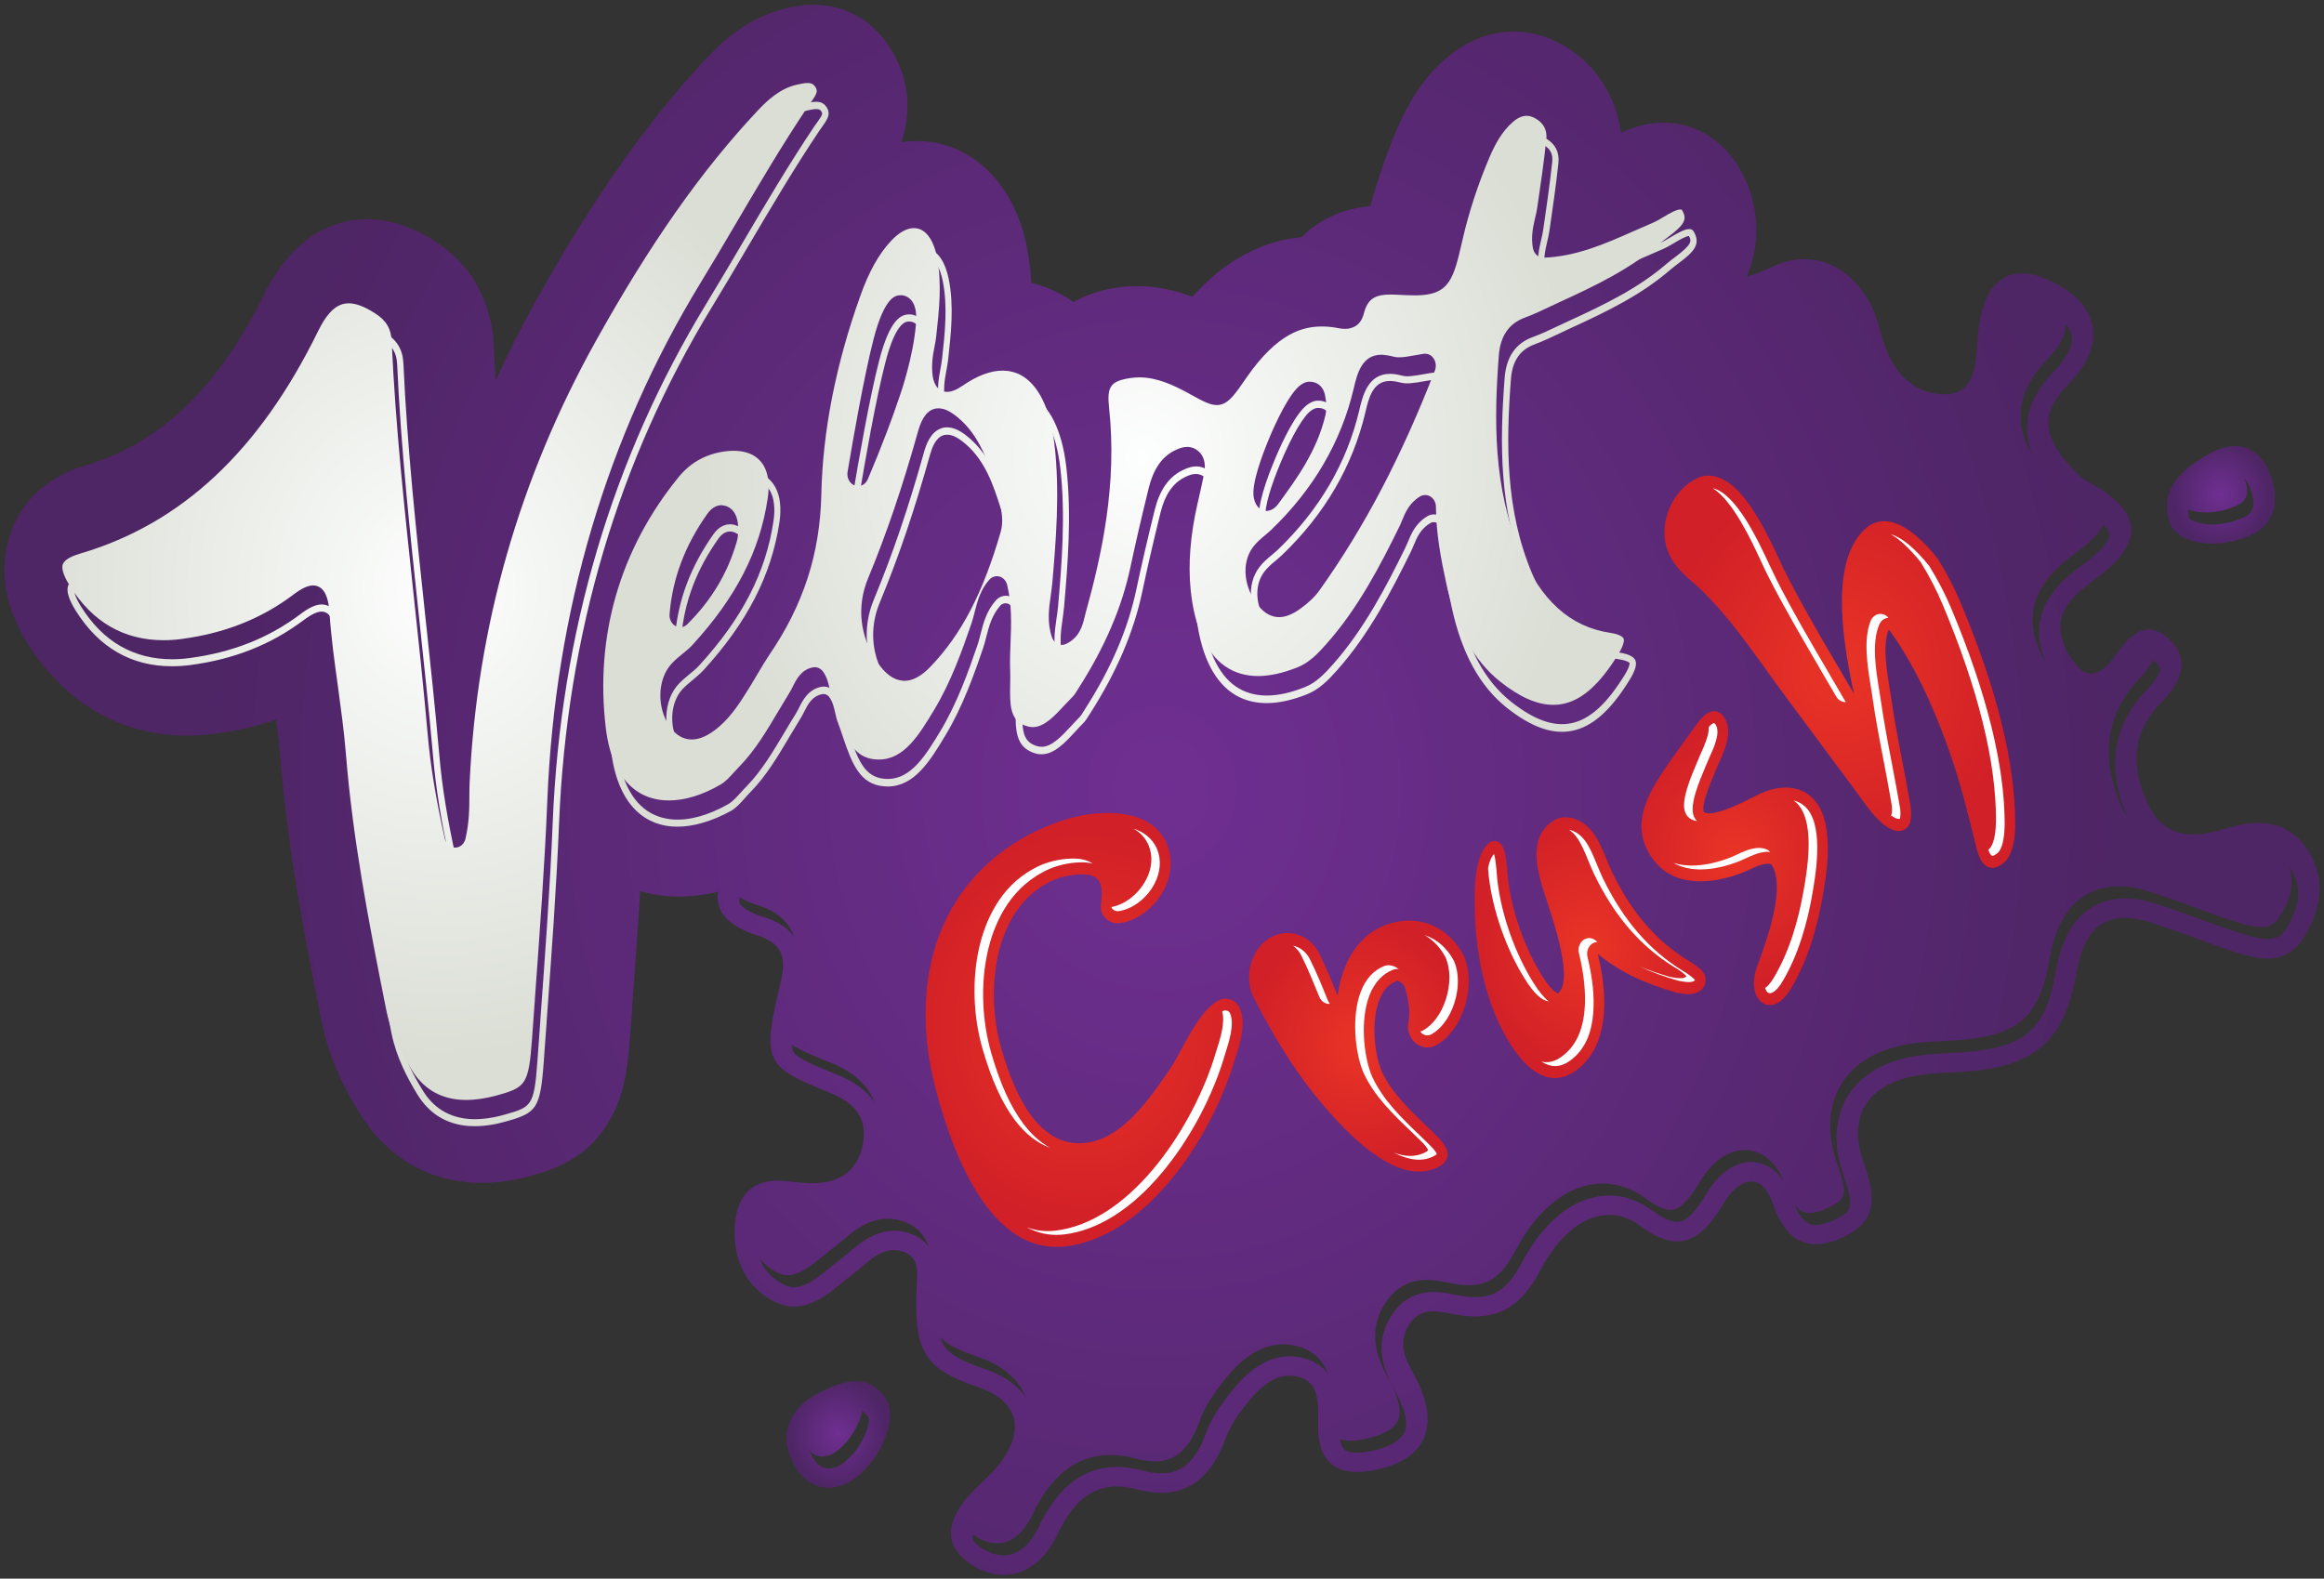 <?xml version="1.0" encoding="utf-8"?>
<svg version="1.1" id="Layer_1" x="0px" y="0px" viewBox="168.649 260.779 251.577 170.933" style="enable-background:new 0 0 612 792;" xmlns="http://www.w3.org/2000/svg">
  <rect x="168.649" y="260.779" width="251.577" height="170.933" fill="#333333" stroke="none"/>
  <style type="text/css">
	.st0{fill:url(#SVGID_1_);}
	.st1{fill:url(#SVGID_2_);}
	.st2{fill:url(#SVGID_3_);}
	.st3{fill:url(#SVGID_4_);}
	.st4{fill:url(#SVGID_5_);}
	.st5{fill:url(#SVGID_6_);}
	.st6{fill:url(#SVGID_7_);}
	.st7{fill:url(#SVGID_8_);}
	.st8{fill:url(#SVGID_9_);}
	.st9{fill:url(#SVGID_10_);}
	.st10{fill:url(#SVGID_11_);}
	.st11{fill:url(#SVGID_12_);}
	.st12{fill:#FFFFFF;}
</style>
  <g id="v4_6_">
    <g>
      <g>
        <radialGradient id="SVGID_1_" cx="247.197" cy="428.375" r="3.704" gradientTransform="matrix(1.455 0 0 1.625 -100.3 -280.134)" gradientUnits="userSpaceOnUse">
          <stop offset="0" style="stop-color:#6F2F92"/>
          <stop offset="1" style="stop-color:#4E2565"/>
        </radialGradient>
        <path class="st0" d="M257.37,411.56c-2.72,1.37-4.43,3.83-3.14,7c1.17,2.88,3.43,4.03,6.09,2.85c3.34-1.77,5.68-6.87,4.27-9.11 C262.74,409.32,259.85,410.31,257.37,411.56z M259.4,419.54c-0.39,0.16-0.75,0.25-1.08,0.25c-0.83,0-1.49-0.6-1.98-1.79 c-0.03-0.07-0.05-0.14-0.08-0.21c0.39,0.47,0.84,0.7,1.36,0.7c0.33,0,0.69-0.08,1.08-0.25c1.85-1.02,3.07-3.4,3.28-4.66 c0.24,0.11,0.47,0.32,0.7,0.68C262.94,415.13,261.63,418.31,259.4,419.54z"/>
        <radialGradient id="SVGID_2_" cx="350.048" cy="365.776" r="3.656" gradientTransform="matrix(1.455 0 0 1.625 -100.3 -280.134)" gradientUnits="userSpaceOnUse">
          <stop offset="0" style="stop-color:#6F2F92"/>
          <stop offset="1" style="stop-color:#4E2565"/>
        </radialGradient>
        <path class="st1" d="M412.75,318.51c2.22-1.19,2.76-3.87,1.52-6.7c-1.36-3.08-3.99-3.4-6.79-1.72c-2.6,1.56-5.08,3.56-4.01,7.16 C404.2,319.7,408.82,320.51,412.75,318.51z M405.54,315.95c0.42,0.17,1.06,0.32,1.9,0.32c0,0,0,0,0,0c1.21,0,2.49-0.31,3.62-0.88 c0.39-0.22,0.64-0.5,0.75-0.87c0.15-0.49,0.09-1.15-0.15-1.87c0.18,0.19,0.35,0.46,0.52,0.83c0.39,0.9,0.52,1.75,0.33,2.34 c-0.12,0.37-0.36,0.66-0.75,0.87c-1.13,0.57-2.41,0.88-3.62,0.88c0,0,0,0,0,0c-1.46,0-2.3-0.45-2.49-0.67 C405.56,316.58,405.51,316.27,405.54,315.95z"/>
        <radialGradient id="SVGID_3_" cx="271.266" cy="385.41" r="71.245" gradientTransform="matrix(1.455 0 0 1.625 -100.3 -280.134)" gradientUnits="userSpaceOnUse">
          <stop offset="0" style="stop-color:#6F2F92"/>
          <stop offset="1" style="stop-color:#4E2565"/>
        </radialGradient>
        <path class="st2" d="M419.07,353.9c-1.8-3.9-5.21-4.71-9.09-3.51c-3.68,1.14-6.97,1.41-8.83-2.6c-1.73-3.73-1.91-7.46,1.41-10.89 c2.06-2.14,3.39-4.59,0.88-6.93c-2.48-2.32-4.29-0.36-5.91,1.91c-2.14,3-3.76,1.98-5.08-0.52c-1.89-3.6-0.02-5.66,2.9-7.78 c5.46-3.98,5.29-7.28-0.2-10.37c-0.41-0.23-0.81-0.47-1.21-0.72c-0.64-0.65-1.26-1.31-1.84-2.01c-2.49-3.01-2.19-5.37,0.46-8.09 c4.28-4.39,3.35-8.69-1.92-11.19c-3.82-1.81-6.49-0.59-7.5,3.49c-0.26,1.05-0.36,2.15-0.44,3.24c-0.2,2.56-0.34,5.47-3.44,5.54 c-3.11,0.07-5.39-1.95-6.54-5.16c-0.54-1.5-0.82-3.13-1.54-4.52c-2.34-4.47-6.57-6.13-10.76-4.08c-0.88,0.43-1.77,0.77-2.67,1.02 c1.52-3.56,1.36-7.7-0.52-11.24c-1.7-3.2-4.56-5.17-7.85-5.41c-2.12-0.16-3.91,0.44-5.26,1.09c-0.54-4.05-2.79-7.53-6.29-9.52 c-1.45-0.83-2.99-1.31-4.57-1.42c-2.84-0.21-5.6,0.76-8,2.8c-2.89,2.46-4.41,5.5-5.31,7.57c-1.19,2.76-2.18,5.61-2.96,8.5 c-3.52,0.32-5.89,1.8-7.44,3.36c-4.36,0.39-8.4,2.6-11.82,6.46c-1.68-0.64-3.27-1-4.9-1.12c-1.17-0.09-2.34-0.04-3.48,0.15 c-1.67,0.27-3.17,0.78-4.49,1.54c-0.49-0.35-1-0.66-1.53-0.94c-0.97-0.51-1.99-0.9-3.04-1.15c-0.07-1.33-0.23-2.6-0.47-3.82 c-1.08-5.51-4.18-9.51-8.51-10.98c-0.84-0.28-1.71-0.46-2.58-0.52c-0.74-0.05-1.59-0.04-2.52,0.11 c1.17-3.41,0.81-6.98-1.11-10.08c-1.77-2.86-4.48-4.56-7.63-4.79c-1.55-0.11-2.8,0.16-3.54,0.33l-0.08,0.02 c-4.11,0.91-6.93,3.51-8.68,5.38c-6.5,6.92-12.38,15.28-18.51,26.3c-1.57,2.83-3.03,5.71-4.36,8.65c-0.08-1.3-0.15-2.55-0.2-3.77 c-0.22-4.83-2.48-8.85-6.37-11.33c-2.24-1.43-4.37-2.2-6.51-2.36c-2.89-0.21-8.3,0.57-12.05,8.24 c-4.91,10.01-11.24,16.04-19.35,18.43c-5.15,1.52-7.24,4.92-8.09,7.51c-0.85,2.6-1.22,6.73,1.85,11.64 c3.8,6.07,9.25,9.53,15.78,10.01c1.47,0.11,2.99,0.06,4.53-0.14c2.3-0.3,4.53-0.81,6.65-1.53c0.2,1.5,0.37,2.94,0.49,4.35 c0.77,9.56,2.46,18.48,4.43,28.32c0.84,4.18,2.56,7.4,3.98,9.73c2.82,4.66,7.01,7.33,12.14,7.71l0,0 c2.11,0.16,4.37-0.1,6.71-0.76c2.87-0.81,5.83-2.03,8.01-5.4c1.94-2.99,2.31-6.25,2.55-9.6c0.1-1.43,0.21-2.86,0.31-4.29l0-0.05 c0.27-3.73,0.55-7.56,0.8-11.43c0.98,0.28,2,0.46,3.04,0.54c1.76,0.13,3.56-0.04,5.38-0.49c-0.34,2.07,1.04,3.71,4.2,4.71 c2.83,0.9,3.22,2.42,2.55,5.22c-2.01,8.47-1.72,9.02,5.37,11.84c2.43,0.97,4.12,2.57,3.56,5.56c-0.62,3.27-2.94,4.31-5.8,4.23 c-0.89-0.02-1.78-0.16-2.67-0.24c-3.73-0.34-5.37,1.85-5.42,5.43c-0.05,3.37,1.36,6.05,4.19,7.58c2.6,1.41,4.9,0.11,7.07-1.69 c0.97-0.8,1.99-1.55,2.94-2.38c1.26-1.1,2.67-1.85,4.18-1.24c1.73,0.7,1.37,2.47,1.31,4.05c-0.25,6.82,0.9,8.6,6.75,10.61 c4.36,1.5,5.14,4.74,1.98,8.59c-1.11,1.35-2.56,2.39-3.61,3.78c-2.2,2.89-1.75,5.33,1.16,7.01c3.38,1.95,6.97,0.75,8.97-3.46 c1.94-4.1,4.48-6,8.68-4.88c4.71,1.26,7.83-0.74,9.59-5.66c0.42-1.17,1.18-2.28,1.95-3.28c1.5-1.93,3.32-3.82,5.76-3.28 c2.6,0.58,2.22,3.23,2.24,5.42c0.04,4.15,2.27,5.4,5.88,4.75c5.76-1.03,7.48-4.79,4.65-10.09c-0.93-1.75-2.04-3.55-0.69-5.68 c1.31-2.07,3.3-1.44,4.96-1.13c4.15,0.77,6.96-0.38,9.27-4.79c2.92-5.57,7.27-7.43,10.77-4.82c4.1,3.05,6.52,1.87,9.07-2.41 c1.67-2.8,4.09-3.52,5.3,0c1.49,4.31,4.1,5.47,7.97,3.5c3.8-1.93,2.91-4.97,1.82-8.11c-1.54-4.49,0.18-7.8,4.76-9 c2.32-0.61,4.77-0.5,7.16-0.73c7-0.69,10.01-3.6,11.24-10.86c0.82-4.82,3.37-6.63,7.76-5.28c3.39,1.04,6.65,2.46,10.04,3.48 c2.3,0.69,4.88,1.02,6.6-1.57C419.65,359.83,420.39,356.75,419.07,353.9z M251.22,360.04c-1.3-0.41-2.65-1.14-2.55-1.75 c0.02-0.12,0.03-0.24,0.03-0.36c0.49,0.31,1.16,0.6,1.82,0.81c0.95,0.3,3.23,1.03,4.12,3.49 C253.57,360.79,251.98,360.28,251.22,360.04z M259.29,377.15c-1.88-0.75-4.47-1.78-4.81-2.54c-0.07-0.16-0.1-0.4-0.1-0.71 c0.95,0.65,2.78,1.38,4.22,1.95c2.73,1.09,4.1,2.68,4.73,4.28C262.54,378.99,261.27,377.94,259.29,377.15z M267.35,394.41 c-0.61-0.25-1.25-0.37-1.89-0.37c-1.48,0-2.96,0.66-4.5,2.01c-0.51,0.45-1.05,0.87-1.63,1.32c-0.41,0.33-0.84,0.66-1.26,1.01 c-1.48,1.23-2.55,1.78-3.46,1.78c-0.4,0-0.8-0.11-1.22-0.34c-1.26-0.68-2.09-1.62-2.53-2.83c0.46,0.61,1.07,1.12,1.83,1.53 c0.42,0.23,0.82,0.34,1.22,0.34c0.91,0,1.98-0.55,3.46-1.78c0.42-0.35,0.85-0.69,1.26-1.01c0.57-0.45,1.11-0.88,1.63-1.32 c1.55-1.35,3.02-2.01,4.5-2.01c0.64,0,1.28,0.13,1.89,0.37c1.44,0.58,2.18,1.6,2.55,2.67 C268.77,395.22,268.18,394.74,267.35,394.41z M275.3,409.03c-2.58-0.89-3.87-1.62-4.45-2.53c-0.16-0.25-0.28-0.54-0.39-0.9 c0.68,0.73,1.94,1.38,4.14,2.13c3.12,1.07,4.51,2.84,5.1,4.37C278.91,410.94,277.56,409.8,275.3,409.03z M309.54,407.78 c-0.43-0.1-0.86-0.14-1.29-0.14c-3.35,0-5.68,2.99-6.67,4.27c-0.79,1.02-1.78,2.4-2.36,4.01c-1.4,3.89-3.33,4.39-4.86,4.39 c-0.62,0-1.3-0.1-2.04-0.3c-0.96-0.26-1.89-0.39-2.76-0.39c-3.63,0-6.41,2.15-8.51,6.58c-0.91,1.93-2.25,2.99-3.75,2.99 c-0.68,0-1.39-0.21-2.1-0.62c-0.87-0.5-1.24-0.98-1.28-1.23c-0.02-0.09,0-0.24,0.05-0.42c0.15,0.11,0.33,0.23,0.53,0.35 c0.71,0.41,1.42,0.62,2.1,0.62c1.5,0,2.83-1.06,3.75-2.99c2.1-4.43,4.88-6.58,8.51-6.58c0.87,0,1.8,0.13,2.76,0.39 c0.74,0.2,1.42,0.3,2.04,0.3c1.53,0,3.47-0.5,4.86-4.39c0.58-1.61,1.56-2.99,2.36-4.01c0.99-1.28,3.32-4.27,6.67-4.27 c0.43,0,0.86,0.05,1.29,0.14c2.04,0.45,3.07,1.7,3.59,3.09C311.83,408.75,310.92,408.09,309.54,407.78z M358.22,386.6 c-1.81,0-3.56,1.26-4.92,3.53c-1.58,2.65-2.52,2.96-3.09,2.96c-0.7,0-1.62-0.43-2.76-1.27c-1.4-1.04-2.99-1.59-4.6-1.59 c-3.59,0-7.04,2.65-9.46,7.27c-1.62,3.1-3.2,3.73-5.06,3.73c-0.54,0-1.16-0.06-1.83-0.19c-0.14-0.03-0.29-0.05-0.43-0.08 c-0.67-0.13-1.44-0.29-2.26-0.29c-2.41,0-3.8,1.39-4.54,2.56c-2.16,3.41-0.53,6.44,0.45,8.26l0.14,0.25 c0.92,1.73,1.23,3.17,0.85,4.07c-0.41,0.99-1.82,1.76-3.87,2.13c-0.47,0.08-0.91,0.13-1.29,0.13c-1.08,0-1.67-0.17-1.85-1.48 c0.29,0.15,0.68,0.18,1.15,0.18c0.38,0,0.82-0.04,1.29-0.13c2.05-0.37,3.46-1.14,3.87-2.13c0.37-0.9,0.07-2.34-0.85-4.07 l-0.14-0.25c-0.98-1.81-2.61-4.85-0.45-8.26c0.74-1.17,2.13-2.56,4.54-2.56c0.82,0,1.59,0.15,2.26,0.29 c0.15,0.03,0.29,0.06,0.43,0.08c0.67,0.12,1.28,0.19,1.83,0.19c1.87,0,3.44-0.63,5.06-3.73c2.42-4.62,5.87-7.27,9.46-7.27 c1.61,0,3.2,0.55,4.6,1.59c1.13,0.84,2.06,1.27,2.76,1.27c0.57,0,1.51-0.31,3.09-2.96c1.36-2.28,3.1-3.53,4.92-3.53 c0.87,0,2.94,0.35,4.24,3.39C360.51,386.85,358.95,386.6,358.22,386.6z M400.28,334.22c0.94-0.97,1.29-1.6,1.43-1.95 c0.07,0.06,0.15,0.12,0.24,0.2c0.37,0.34,0.53,0.63,0.54,0.76c0,0.07-0.03,0.76-1.51,2.29c-2.57,2.66-4.98,7.23-1.93,13.9 c-0.24-0.38-0.46-0.78-0.66-1.21C395.28,341.49,397.7,336.89,400.28,334.22z M393.39,320.63c2.21-1.61,2.77-2.63,2.91-3.05 c0.71,0.68,0.74,1.07,0.74,1.08c0,0.01,0.02,1.11-2.95,3.27c-1.83,1.33-6.6,4.8-3.91,10.69c-0.14-0.23-0.28-0.47-0.41-0.72 C386.48,325.66,391.5,322,393.39,320.63z M390.29,299.7c1.38-1.41,2.08-2.81,1.93-3.82c0-0.02-0.01-0.03-0.01-0.05 c0.39,0.44,0.64,0.9,0.71,1.35c0.16,1.01-0.55,2.4-1.93,3.82c-1.88,1.93-2.84,3.85-2.91,5.87c-0.04,1.09,0.17,2.16,0.64,3.24 c-0.96-1.51-1.4-3.01-1.34-4.54C387.46,303.55,388.41,301.63,390.29,299.7z M416.04,361.45c-0.48,0.72-1.03,1.01-1.93,1.01 c0,0,0,0,0,0c-0.58,0-1.28-0.13-2.2-0.4c-1.68-0.51-3.31-1.11-5.04-1.74c-1.62-0.6-3.29-1.21-4.99-1.74 c-1.14-0.35-2.21-0.53-3.19-0.53c-2.29,0-6.31,1.02-7.47,7.82c-1.04,6.13-3.19,8.18-9.17,8.77c-0.73,0.07-1.46,0.11-2.24,0.15 c-1.71,0.09-3.47,0.18-5.25,0.64c-3.81,1-5.52,3.15-6.3,4.78c-0.72,1.53-1.33,4.1-0.1,7.68c1.21,3.53,1,4-0.62,4.82 c-0.91,0.46-1.69,0.7-2.33,0.7c-0.43,0-1.41,0-2.31-2.21c0.67,0.91,1.29,0.91,1.62,0.91c0.63,0,1.41-0.23,2.33-0.7 c1.62-0.82,1.83-1.29,0.62-4.82c-1.23-3.58-0.62-6.15,0.1-7.68c0.77-1.63,2.49-3.78,6.3-4.78c1.78-0.47,3.54-0.56,5.25-0.64 c0.78-0.04,1.51-0.08,2.24-0.15c5.98-0.59,8.13-2.64,9.17-8.77c1.16-6.81,5.18-7.82,7.47-7.82c0.98,0,2.05,0.18,3.19,0.53 c1.7,0.52,3.37,1.14,4.99,1.74c1.73,0.64,3.36,1.24,5.04,1.74c0.92,0.28,1.62,0.4,2.2,0.4c0,0,0,0,0,0 c0.89,0,1.45-0.29,1.93-1.01c0.94-1.42,1.86-3.5,1.1-5.53c0.21,0.29,0.4,0.61,0.57,0.98 C417.99,357.73,417.02,359.96,416.04,361.45z"/>
      </g>
      <g>
        <g>
          <g>
            <radialGradient id="SVGID_4_" cx="218.162" cy="373.72" r="31.349" gradientTransform="matrix(1.455 0 0 1.625 -100.3 -280.134)" gradientUnits="userSpaceOnUse">
              <stop offset="0" style="stop-color:#FDFEFE"/>
              <stop offset="1" style="stop-color:#DBDED5"/>
            </radialGradient>
            <path class="st3" d="M220.05,382.72L220.05,382.72c-0.23,0-0.45-0.01-0.67-0.02c-2.42-0.18-4.3-1.35-5.59-3.48 c-1.01-1.67-2.23-3.92-2.76-6.56c-1.96-9.76-3.63-18.58-4.37-27.81c-0.2-2.43-0.53-4.87-0.86-7.24 c-0.36-2.59-0.73-5.27-0.91-7.93c-0.07-1.06-0.24-2.19-0.93-2.56c-0.54-0.29-1.27-0.07-2.45,0.81 c-3.53,2.65-7.54,4.24-12.27,4.86c-0.67,0.09-1.34,0.13-1.98,0.13c-4.41,0-7.92-2.03-10.42-6.03 c-0.75-1.21-1.02-2.09-0.82-2.69c0.2-0.6,0.89-1.06,2.13-1.43c10.87-3.2,19.22-11.01,25.53-23.87c0.88-1.8,1.78-2.79,2.81-3.12 c0.26-0.08,0.53-0.12,0.82-0.12c0.85,0,1.83,0.37,3.02,1.13c1.32,0.84,1.92,1.85,1.99,3.38c0.41,9.1,1.4,18.27,2.35,27.15 c0.54,5,1.09,10.17,1.54,15.28c0.3,3.44,0.89,7.03,1.85,11.31c0.09,0.4,0.41,0.68,0.78,0.69c0.37,0,0.7-0.28,0.79-0.68 c0.39-1.7,0.4-3.21,0.41-4.54c0-0.51,0.01-0.99,0.03-1.47c0.79-16.9,5.39-33.03,13.68-47.93 c5.89-10.58,11.47-18.54,17.59-25.06c1.14-1.22,2.56-2.52,4.43-2.93l0.09-0.02c0.38-0.08,0.77-0.17,1.14-0.17 c0.53,0,0.87,0.18,1.14,0.6c0.41,0.66,0.2,1.15-0.47,2.07c-0.09,0.13-0.18,0.25-0.27,0.38c-2.77,4.12-5.34,8.49-7.83,12.71 c-1.25,2.13-2.55,4.33-3.87,6.49c-10.13,16.62-15.69,35.4-16.53,55.82c-0.29,7.15-0.83,14.41-1.34,21.42l-0.01,0.2 c-0.1,1.43-0.21,2.85-0.31,4.28c-0.37,5.09-0.8,5.51-4.06,6.43C222.24,382.55,221.1,382.72,220.05,382.72z M203.47,326.23 c0.29,0,0.56,0.07,0.8,0.2c1.01,0.55,1.23,1.92,1.32,3.2c0.18,2.63,0.55,5.29,0.9,7.87c0.33,2.38,0.67,4.83,0.87,7.29 c0.74,9.17,2.41,17.97,4.36,27.71c0.5,2.52,1.68,4.69,2.66,6.3c1.16,1.92,2.86,2.97,5.06,3.14c1.13,0.08,2.44-0.07,3.84-0.47 c2.89-0.82,3.19-0.9,3.54-5.74c0.1-1.43,0.21-2.85,0.31-4.28l0.01-0.2c0.51-7.01,1.05-14.26,1.34-21.4 c0.84-20.56,6.44-39.47,16.65-56.22c1.31-2.16,2.61-4.35,3.86-6.48c2.49-4.23,5.07-8.61,7.85-12.75 c0.09-0.13,0.19-0.27,0.29-0.4c0.62-0.85,0.56-0.94,0.44-1.14c-0.1-0.16-0.19-0.27-0.56-0.27c-0.3,0-0.66,0.08-1,0.16 l-0.09,0.02c-1.7,0.38-3.02,1.59-4.09,2.73c-6.07,6.47-11.62,14.38-17.48,24.91c-8.23,14.79-12.79,30.79-13.57,47.56 c-0.02,0.47-0.03,0.94-0.03,1.44c-0.01,1.38-0.02,2.94-0.44,4.73c-0.17,0.74-0.77,1.26-1.46,1.26c-0.7,0-1.29-0.53-1.46-1.28 c-0.97-4.32-1.56-7.95-1.86-11.43c-0.45-5.1-1-10.27-1.54-15.26c-0.95-8.89-1.94-18.08-2.35-27.2 c-0.06-1.26-0.52-2.02-1.64-2.74c-1.08-0.69-1.96-1.02-2.68-1.02c-0.22,0-0.43,0.03-0.63,0.09c-0.85,0.27-1.61,1.14-2.39,2.74 c-6.4,13.06-14.89,20.99-25.96,24.25c-1.09,0.32-1.57,0.7-1.65,0.94c-0.08,0.25,0.07,0.9,0.74,1.98 c2.36,3.78,5.68,5.69,9.85,5.69c0.61,0,1.25-0.04,1.9-0.13c4.61-0.61,8.52-2.15,11.96-4.73 C202.11,326.56,202.84,326.23,203.47,326.23z"/>
          </g>
          <g>
            <radialGradient id="SVGID_5_" cx="270.582" cy="364.844" r="32.931" gradientTransform="matrix(1.455 0 0 1.625 -100.3 -280.134)" gradientUnits="userSpaceOnUse">
              <stop offset="0" style="stop-color:#FDFEFE"/>
              <stop offset="1" style="stop-color:#DBDED5"/>
            </radialGradient>
            <path class="st4" d="M242,350.29c-0.19,0-0.38-0.01-0.56-0.02c-1.02-0.07-1.95-0.36-2.78-0.84c-2.09-1.23-3.42-3.75-3.85-7.29 c-1.21-10.11,1.54-19.62,7.97-27.5c1.35-1.66,3.12-2.64,5.27-2.91c0.32-0.04,0.64-0.06,0.94-0.06c1.4,0,2.47,0.43,3.19,1.28 c1.05,1.24,1.04,3.05,0.85,4.35c-0.86,5.74-3.47,10.83-8.22,16.04c-0.34,0.37-0.72,0.68-1.12,1.02 c-0.38,0.32-0.78,0.64-1.14,1.02c-1.44,1.52-1.52,4.42-0.17,6.32c0.58,0.82,1.28,1.24,2.09,1.24c0.81,0,1.69-0.41,2.69-1.25 c1.38-1.16,2.35-2.72,3.28-4.23l0.27-0.43c0.25-0.41,0.49-0.81,0.72-1.21c0.36-0.62,0.74-1.26,1.14-1.85 c3.67-5.37,5.45-10.85,5.59-17.22c0.15-6.86,1.57-14.1,4.22-21.54c0.97-2.72,2.06-4.67,3.42-6.13 c1.15-1.24,2.36-1.74,3.39-1.39c1.05,0.36,1.82,1.54,2.17,3.35c0.57,2.88,0.24,5.82-0.07,8.66c-0.04,0.39-0.12,0.79-0.19,1.18 c-0.1,0.51-0.19,1.04-0.23,1.58c-0.07,1.18,0,1.23,0.42,1.49c0.07,0.05,0.15,0.09,0.24,0.15c0.17,0.11,0.37,0.17,0.59,0.17 c0.26,0,0.5,0.14,0.72,0.27c0.38,0.22,0.56,0.3,0.79,0.15c1.61-1.11,3.12-1.67,4.49-1.67c0.75,0,1.45,0.17,2.09,0.51 c2.03,1.07,3.4,3.83,3.86,7.75c0.62,5.26,0.15,10.76-0.23,15.18c-0.04,0.43-0.1,0.88-0.16,1.32c-0.2,1.4-0.41,2.84,0.1,4.35 c0.08,0.23,0.24,0.42,0.44,0.52c0.2,0.1,0.44,0.1,0.64,0c1.31-0.64,1.59-1.77,1.82-2.69c0.03-0.14,0.07-0.28,0.11-0.41 c1.74-6.31,3.41-13.87,2.53-22.05c-0.27-2.54,0.25-3.29,2.54-3.66c0.35-0.06,0.71-0.09,1.07-0.09c1.99,0,3.83,0.86,5.53,1.79 l0.1,0.06c1.35,0.74,2.09,1.15,2.77,1.15c0.14,0,0.27-0.02,0.4-0.05c0.78-0.22,1.39-1.11,2.51-2.73 c3.5-5.07,6.37-5.72,8.48-5.72c0.58,0,1.19,0.06,1.81,0.19c0.24,0.05,0.46,0.07,0.66,0.07c0.62,0,1.42-0.24,1.7-1.36 c0.44-1.72,1.32-2.36,3.26-2.36c0.22,0,0.44,0.01,0.66,0.02c0.75,0.04,1.42,0.06,1.99,0.06c3.47,0,3.8-1.44,4.79-5.72 c0.71-3.08,1.71-6.13,2.98-9.07c0.53-1.24,1.31-2.8,2.63-3.92c0.56-0.48,1.13-0.72,1.67-0.72c0.37,0,0.73,0.11,1.11,0.32 c1.03,0.59,1.49,1.49,1.37,2.68c-0.26,2.42-0.62,4.88-0.96,7.25l-0.01,0.07c-0.06,0.38-0.15,0.78-0.24,1.17 c-0.22,0.94-0.46,2-0.24,3.15c0.08,0.42,0.41,0.72,0.79,0.72l0.03,0c3.49-0.13,6.61-1.52,9.63-2.85l0.03-0.01 c0.65-0.29,1.33-0.59,1.99-0.87c0.38-0.16,0.78-0.4,1.2-0.65c0.63-0.37,1.41-0.84,1.95-0.84c0.21,0,0.37,0.06,0.53,0.36 c0.68,1.28,0.02,2.07-1.7,3.35c-0.32,0.24-0.59,0.44-0.84,0.66c-3.18,2.75-6.83,4.53-10.92,6.4c-0.36,0.17-0.72,0.34-1.08,0.51 c-0.9,0.43-1.82,0.86-2.75,1.21c-1.57,0.57-2.4,1.8-2.55,3.74c-0.53,6.88-0.62,14.2,2.3,21.09c2.17,5.12,5.26,7.91,9.44,8.54 c0.98,0.15,1.57,0.44,1.74,0.86c0.17,0.43-0.04,1.13-0.62,2.07c-2.05,3.34-4.04,5.1-6.24,5.54c-2.1,0.42-4.37-0.38-7.01-2.45 c-2.98-2.35-4.95-5.95-6.04-11.01c-0.55-2.54-1.08-5.27-1.1-8.24c0-0.32-0.15-0.61-0.4-0.77c-0.24-0.16-0.55-0.17-0.8-0.02 c-1.07,0.64-1.44,1.55-1.81,2.43c-0.09,0.23-0.19,0.45-0.29,0.66c-2.05,4.17-4.52,8.95-7.98,12.83 c-0.95,1.07-1.92,2.07-3.23,2.6c-3.32,1.34-6.08,1.29-8.15-0.14c-2.13-1.48-3.47-4.43-3.89-8.54c-0.29-2.9-0.04-6.11,0.76-9.54 c0.28-1.21,0.51-2.22,0.7-3.16c0.19-0.91,0.04-1.59-0.45-2.04c-0.3-0.28-0.65-0.42-1.04-0.42c-0.35,0-0.73,0.11-1.23,0.37 c-1.27,0.64-2.12,1.89-2.59,3.8c-0.81,3.3-1.44,6.01-1.97,8.55c-0.93,4.4-2.78,8.72-5.64,13.19c-0.05,0.08-0.11,0.17-0.16,0.25 c-0.18,0.29-0.35,0.57-0.56,0.78c-0.29,0.29-0.58,0.6-0.87,0.92c-1.13,1.23-2.3,2.49-3.68,2.49c-0.37,0-0.73-0.08-1.12-0.26 c-1.64-0.73-1.73-2.34-1.68-4.73c0.01-0.54,0.02-1.05,0-1.54c-0.04-0.99,0-2.02,0.04-3.02c0.08-1.96,0.16-3.99-0.35-6.13 c-0.07-0.31-0.29-0.56-0.58-0.64c-0.28-0.08-0.59,0.01-0.79,0.24c-0.9,1.02-1.22,2.26-1.5,3.35c-0.1,0.39-0.2,0.8-0.33,1.18 c-1.02,3.01-2.27,6.48-4.1,9.51c-1.64,2.72-3.34,5.53-6.25,5.53c-0.16,0-0.33-0.01-0.5-0.03c-2.46-0.25-3.35-2.36-4.33-5.31 c-0.19-0.57-0.37-1.1-0.57-1.63c-0.12-0.3-0.19-0.62-0.27-0.97c-0.14-0.62-0.27-1.21-0.64-1.73c-0.18-0.26-0.48-0.38-0.77-0.33 c-1.11,0.21-1.57,1.14-1.95,1.89c-0.12,0.24-0.23,0.46-0.35,0.65c-0.42,0.68-0.83,1.37-1.23,2.04 c-1.25,2.1-2.53,4.28-4.24,6.02c-0.2,0.2-0.39,0.41-0.57,0.62c-0.51,0.57-0.99,1.11-1.56,1.43 C245.77,349.68,243.76,350.29,242,350.29z M248.99,312.44c-0.27,0-0.56,0.02-0.86,0.06c-1.97,0.25-3.6,1.14-4.83,2.66 c-6.28,7.71-8.97,17-7.79,26.88c0.39,3.28,1.6,5.6,3.48,6.71c0.74,0.43,1.58,0.69,2.5,0.76c1.78,0.13,3.86-0.45,5.99-1.66 c0.47-0.27,0.91-0.76,1.38-1.28c0.19-0.22,0.39-0.43,0.6-0.64c1.64-1.68,2.9-3.82,4.13-5.88c0.4-0.67,0.81-1.37,1.24-2.05 c0.1-0.16,0.2-0.37,0.31-0.58c0.4-0.8,1-2.01,2.44-2.28c0.54-0.1,1.09,0.13,1.43,0.61c0.46,0.65,0.63,1.38,0.77,2.02 c0.07,0.31,0.14,0.61,0.23,0.85c0.21,0.55,0.39,1.09,0.58,1.67c0.95,2.85,1.67,4.6,3.74,4.81c0.15,0.02,0.3,0.02,0.44,0.02 c2.54,0,4.14-2.64,5.68-5.19c1.79-2.97,3.02-6.39,4.03-9.36c0.12-0.34,0.22-0.74,0.31-1.11c0.3-1.18,0.64-2.52,1.67-3.68 c0.37-0.42,0.95-0.59,1.46-0.44c0.52,0.16,0.93,0.61,1.07,1.2c0.53,2.25,0.45,4.34,0.37,6.36c-0.04,0.98-0.08,1.99-0.04,2.95 c0.02,0.53,0.01,1.05,0,1.6c-0.05,2.32,0.05,3.46,1.24,3.99c0.31,0.14,0.59,0.2,0.86,0.2c1.1,0,2.16-1.15,3.19-2.26 c0.31-0.33,0.6-0.65,0.9-0.95c0.15-0.15,0.3-0.39,0.45-0.64c0.05-0.09,0.11-0.18,0.17-0.27c2.81-4.4,4.62-8.62,5.53-12.92 c0.54-2.55,1.17-5.27,1.98-8.58c0.53-2.15,1.5-3.56,2.97-4.3c0.59-0.3,1.06-0.44,1.52-0.44c0.55,0,1.05,0.2,1.48,0.59 c0.4,0.36,1.02,1.22,0.69,2.82c-0.2,0.95-0.42,1.96-0.71,3.18c-0.78,3.34-1.03,6.45-0.75,9.26c0.39,3.86,1.62,6.62,3.56,7.96 c1.89,1.31,4.45,1.33,7.55,0.07c1.18-0.48,2.08-1.42,2.97-2.42c3.39-3.81,5.84-8.53,7.86-12.66c0.09-0.19,0.18-0.4,0.27-0.61 c0.38-0.91,0.84-2.04,2.12-2.8c0.46-0.27,1.03-0.26,1.48,0.04c0.45,0.3,0.73,0.85,0.74,1.43c0.02,2.89,0.55,5.57,1.09,8.07 c1.05,4.87,2.93,8.32,5.76,10.56c2.47,1.95,4.57,2.71,6.48,2.32c2.01-0.4,3.85-2.06,5.79-5.21c0.6-0.97,0.55-1.3,0.55-1.32 c0,0,0,0,0,0c-0.01,0-0.2-0.25-1.19-0.4c-4.44-0.66-7.7-3.6-9.98-8.98c-2.99-7.06-2.9-14.5-2.36-21.49 c0.17-2.25,1.19-3.74,3.03-4.41c0.91-0.33,1.82-0.76,2.7-1.18c0.36-0.17,0.73-0.34,1.09-0.51c4.04-1.85,7.65-3.6,10.76-6.29 c0.27-0.23,0.55-0.44,0.87-0.68c1.92-1.43,1.77-1.78,1.5-2.29c-0.39,0.04-1.1,0.46-1.57,0.74c-0.44,0.26-0.86,0.51-1.28,0.69 c-0.66,0.28-1.33,0.58-1.98,0.86l-0.03,0.01c-3.08,1.36-6.26,2.77-9.86,2.91l-0.05,0c-0.71,0-1.33-0.56-1.47-1.33 c-0.25-1.33,0.01-2.48,0.25-3.5c0.09-0.37,0.17-0.75,0.22-1.1l0.01-0.06c0.34-2.38,0.7-4.82,0.96-7.23 c0.09-0.87-0.21-1.45-0.99-1.89c-0.28-0.16-0.54-0.24-0.79-0.24c-0.39,0-0.8,0.19-1.25,0.57c-1.2,1.02-1.93,2.48-2.43,3.64 c-1.25,2.9-2.24,5.9-2.93,8.93c-0.97,4.2-1.45,6.31-5.46,6.31c-0.58,0-1.26-0.03-2.02-0.07c-0.21-0.01-0.42-0.02-0.63-0.02 c-1.63,0-2.24,0.42-2.59,1.79c-0.31,1.22-1.18,1.93-2.37,1.93c-0.24,0-0.51-0.03-0.79-0.09c-0.58-0.12-1.14-0.18-1.68-0.18 c-1.95,0-4.62,0.62-7.93,5.42c-1.21,1.75-1.87,2.72-2.89,3.01c-0.18,0.05-0.37,0.08-0.57,0.08c-0.84,0-1.64-0.44-3.08-1.23 l-0.1-0.05c-1.62-0.89-3.38-1.71-5.22-1.71c-0.33,0-0.65,0.03-0.97,0.08c-1.9,0.31-2.18,0.7-1.95,2.8 c0.89,8.33-0.79,15.98-2.56,22.37c-0.04,0.13-0.07,0.26-0.1,0.39c-0.24,0.96-0.6,2.41-2.21,3.2c-0.38,0.18-0.81,0.19-1.19,0.01 c-0.38-0.18-0.68-0.53-0.82-0.96c-0.57-1.71-0.35-3.25-0.13-4.74c0.06-0.43,0.12-0.86,0.16-1.27 c0.38-4.38,0.84-9.83,0.23-15.01c-0.43-3.66-1.66-6.2-3.47-7.15c-1.6-0.85-3.65-0.45-5.92,1.12c-0.59,0.41-1.12,0.09-1.48-0.12 c-0.15-0.09-0.31-0.18-0.4-0.18c-0.35,0-0.67-0.1-0.94-0.28c-0.08-0.05-0.15-0.1-0.22-0.14c-0.65-0.41-0.87-0.69-0.78-2.22 c0.04-0.59,0.14-1.15,0.24-1.68c0.07-0.37,0.14-0.76,0.18-1.12c0.31-2.77,0.62-5.64,0.08-8.39c-0.3-1.51-0.9-2.5-1.69-2.77 c-0.79-0.27-1.75,0.17-2.71,1.2c-1.29,1.38-2.32,3.25-3.25,5.86c-2.62,7.35-4.02,14.51-4.17,21.28 c-0.15,6.55-1.97,12.16-5.73,17.67c-0.39,0.57-0.75,1.19-1.11,1.8c-0.23,0.4-0.48,0.81-0.74,1.23l-0.26,0.43 c-0.97,1.56-1.97,3.17-3.43,4.41c-1.12,0.95-2.14,1.41-3.11,1.41c-1.03,0-1.92-0.52-2.64-1.54c-1.55-2.21-1.44-5.58,0.24-7.37 c0.39-0.41,0.8-0.75,1.2-1.08c0.38-0.32,0.75-0.61,1.05-0.95c4.64-5.08,7.19-10.04,8.02-15.61c0.17-1.13,0.19-2.68-0.66-3.69 C251.09,312.79,250.19,312.44,248.99,312.44z M267.48,337.34c-0.07,0-0.13,0-0.2-0.01l-0.06-0.01 c-1.08-0.11-2.06-0.83-2.99-2.22c-1.95-2.91-2.29-6.27-0.97-9.44c1.97-4.74,3.74-9.92,5.39-15.84 c0.26-0.95,0.75-2.26,1.88-2.66c0.25-0.09,0.52-0.13,0.81-0.1c0.67,0.05,1.38,0.41,2.23,1.14c2.33,1.99,3.23,4.79,4.03,7.25 c0.12,0.37,0.24,0.74,0.36,1.1c0.03,0.08,0.05,0.16,0.07,0.25l0.09,0.48c0.25,1.32,0.47,2.46,0.12,3.69l-0.66-0.24 c0.3-1.03,0.1-2.08-0.14-3.29l-0.09-0.48c-0.01-0.05-0.02-0.09-0.04-0.13c-0.12-0.36-0.24-0.73-0.36-1.11 c-0.76-2.36-1.63-5.04-3.8-6.89c-0.74-0.63-1.33-0.94-1.86-0.98c-0.2-0.01-0.38,0.01-0.55,0.07c-0.83,0.29-1.21,1.37-1.43,2.15 c-1.66,5.95-3.43,11.16-5.42,15.94c-1.21,2.9-0.89,5.97,0.9,8.65c0.8,1.2,1.62,1.83,2.49,1.91l0.05,0.01 c0.05,0,0.1,0.01,0.15,0.01c0.82,0,1.68-0.47,2.61-1.45l0.48,0.57C269.49,336.79,268.48,337.34,267.48,337.34z M242.75,330.49 c-0.22,0-0.44-0.05-0.64-0.16c-0.02,0.01-0.03,0.01-0.05,0.02l-0.25,0.06l-0.14-0.26c-0.08-0.16-0.06-0.35,0.05-0.48 c0.33-3.94,1.7-7.56,4.17-11.06c0.62-0.88,1.32-1.06,1.8-1.06c0.04,0,0.09,0,0.13,0c0.23,0.02,0.46,0.08,0.68,0.18 c0.78,0.37,1,0.7,0.89,1.3c-0.01,0.06-0.02,0.12-0.02,0.16c0.04,0.64-0.02,1.26-0.17,1.79c-1.01,3.48-2.8,6.45-5.45,9.09 C243.47,330.34,243.11,330.49,242.75,330.49z M241.7,329.77C241.7,329.77,241.7,329.77,241.7,329.77 C241.7,329.77,241.7,329.77,241.7,329.77z M242.41,329.64c0.29,0.14,0.64,0.08,0.87-0.15c2.56-2.54,4.28-5.41,5.25-8.75 c0.13-0.43,0.17-0.95,0.14-1.49c-0.01-0.15,0.01-0.28,0.03-0.37c0.01-0.04,0.02-0.09,0.02-0.11c0,0,0,0,0,0 c0,0-0.08-0.11-0.5-0.32c-0.14-0.07-0.3-0.11-0.45-0.12c-0.03,0-0.06,0-0.09,0c-0.33,0-0.81,0.13-1.26,0.77 C244.06,322.43,242.75,325.89,242.41,329.64z M308.04,330.43c-0.91,0-1.73-0.44-2.45-1.3c-1.78-2.14-2.04-5.05-0.62-6.93 c0.41-0.55,0.9-0.95,1.37-1.34c0.22-0.19,0.45-0.38,0.64-0.56c4.5-4.32,7.47-9.4,8.81-15.09c0.37-1.57,0.93-3.95,3.33-3.95 c0.09,0,0.18,0,0.28,0.01c0.32,0.02,0.67,0.09,1.07,0.19c0.52,0.14,1.27,0.02,2.22-0.15c0.3-0.05,0.61-0.11,0.95-0.16 c0.54-0.08,1.08,0.17,1.41,0.65c0.33,0.48,0.4,1.13,0.18,1.69c-3.65,9.4-7.63,16.99-12.53,23.88c-0.51,0.72-1.2,1.39-2.11,2.05 C309.64,330.11,308.83,330.43,308.04,330.43z M319.11,302.03c-1.86,0-2.3,1.87-2.65,3.37c-1.38,5.85-4.41,11.06-9.03,15.48 c-0.21,0.2-0.45,0.4-0.67,0.59c-0.45,0.37-0.9,0.75-1.26,1.23c-1.19,1.57-0.93,4.05,0.6,5.9c0.58,0.7,1.23,1.05,1.94,1.05 c0.64,0,1.33-0.28,2.17-0.89c0.85-0.62,1.48-1.23,1.94-1.88c4.86-6.83,8.81-14.37,12.43-23.71c0.12-0.3,0.08-0.65-0.1-0.91 c-0.18-0.26-0.47-0.39-0.76-0.35c-0.33,0.05-0.65,0.11-0.94,0.16c-1.03,0.18-1.85,0.31-2.49,0.14 c-0.36-0.1-0.67-0.15-0.96-0.17C319.26,302.03,319.18,302.03,319.11,302.03z M305.49,317.8c-0.03,0-0.06,0-0.09-0.01 c-0.33-0.07-0.41-0.49-0.43-0.63c-0.28-1.53,0.79-4.51,1.73-6.75c0.76-1.81,2.24-4.98,3.54-5.86c0.13-0.09,0.25-0.15,0.33-0.19 l0.06-0.03c0.16-0.09,0.34-0.14,0.52-0.16c0.08-0.01,0.15-0.01,0.21-0.01c0.78,0,1.43,0.42,1.78,1.11c0.01,0,0.02,0,0.03,0 c0.34,0.05,0.34,0.49,0.34,0.66c0,0.16-0.01,0.57-0.28,0.67c-0.97,3.53-2.98,6.59-5.02,9.37c-0.48,0.66-1.18,0.98-1.82,0.86 c-0.05,0.07-0.12,0.19-0.17,0.27C306.01,317.45,305.79,317.8,305.49,317.8z M311.36,304.95c-0.05,0-0.1,0-0.16,0.01 c-0.1,0.01-0.2,0.04-0.28,0.08l-0.06,0.03c-0.07,0.03-0.16,0.08-0.26,0.15c-0.82,0.56-2.04,2.63-3.27,5.53 c-1.14,2.7-1.75,4.84-1.71,5.96c0.01-0.01,0.02-0.03,0.02-0.04c0.23-0.37,0.44-0.73,0.79-0.62l0,0 c0.41,0.13,0.9-0.09,1.24-0.56c2.07-2.82,4.09-5.92,4.99-9.48C312.5,305.35,312.02,304.95,311.36,304.95z M262.48,316.26 c-0.16,0-0.32-0.03-0.47-0.08c-0.72-0.26-1.15-1.08-1.02-1.91c0.61-3.65,1.78-10.38,2.82-14.41c1.15-4.47,2.35-5.04,3.27-5.04 l0.05,0c0.38,0.01,0.68,0.15,0.83,0.24c1.33,0.76,1.17,2.71,1.12,3.35c-0.29,3.56-1.66,7.54-1.72,7.71 c-0.59,1.69-0.88,2.54-1.41,3.93c-0.67,1.77-1.38,3.54-2.12,5.25C263.59,315.88,263.06,316.26,262.48,316.26z M267.08,295.59 c-0.36,0-1.45,0-2.6,4.48c-1.03,3.99-2.2,10.69-2.8,14.33c-0.07,0.45,0.16,0.89,0.55,1.03c0.38,0.14,0.81-0.07,0.98-0.47 c0.73-1.7,1.44-3.46,2.1-5.22c0.53-1.39,0.82-2.23,1.4-3.91c0.06-0.16,1.4-4.05,1.68-7.5c0.05-0.57,0.17-2.07-0.75-2.59 c-0.09-0.05-0.28-0.14-0.53-0.15L267.08,295.59z"/>
          </g>
        </g>
        <g>
          <radialGradient id="SVGID_6_" cx="217.525" cy="372.212" r="31.11" gradientTransform="matrix(1.455 0 0 1.625 -100.3 -280.134)" gradientUnits="userSpaceOnUse">
            <stop offset="0" style="stop-color:#FDFEFE"/>
            <stop offset="1" style="stop-color:#DBDED5"/>
          </radialGradient>
          <path class="st5" d="M219.13,379.88c-0.22,0-0.43-0.01-0.64-0.02c-2.31-0.17-4.1-1.28-5.32-3.31c-0.99-1.64-2.19-3.85-2.71-6.43 c-1.95-9.74-3.63-18.56-4.37-27.76c-0.2-2.44-0.54-4.89-0.86-7.26c-0.36-2.59-0.73-5.25-0.91-7.89 c-0.08-1.17-0.28-2.42-1.13-2.88c-0.2-0.11-0.42-0.16-0.65-0.16c-0.56,0-1.22,0.31-2.14,1c-3.48,2.62-7.44,4.18-12.11,4.8 c-0.66,0.09-1.31,0.13-1.94,0.13c-4.29,0-7.7-1.97-10.13-5.86c-0.46-0.74-0.98-1.75-0.78-2.34c0.19-0.58,1.13-0.96,1.89-1.18 c10.97-3.23,19.39-11.1,25.74-24.06c0.83-1.7,1.66-2.63,2.6-2.93c0.23-0.07,0.47-0.11,0.72-0.11c0.78,0,1.72,0.35,2.85,1.08 c1.23,0.78,1.75,1.67,1.81,3.06c0.41,9.11,1.4,18.29,2.35,27.18c0.54,5,1.09,10.16,1.54,15.27c0.3,3.46,0.89,7.07,1.86,11.37 c0.13,0.57,0.59,0.98,1.12,0.98c0,0,0,0,0,0c0.53,0,0.99-0.4,1.12-0.97c0.4-1.75,0.42-3.28,0.42-4.63c0-0.5,0.01-0.98,0.03-1.46 c0.78-16.84,5.37-32.9,13.63-47.74c5.87-10.55,11.44-18.49,17.53-24.98c1.1-1.18,2.47-2.43,4.26-2.83l0.09-0.02 c0.36-0.08,0.73-0.16,1.07-0.16c0.48,0,0.68,0.17,0.85,0.43c0.25,0.41,0.22,0.67-0.45,1.6c-0.1,0.13-0.19,0.26-0.28,0.39 c-2.78,4.13-5.35,8.5-7.84,12.73c-1.25,2.13-2.55,4.33-3.86,6.48c-10.17,16.68-15.75,35.53-16.59,56.02 c-0.29,7.14-0.83,14.4-1.34,21.41l-0.01,0.2c-0.1,1.43-0.21,2.85-0.31,4.28c-0.36,4.95-0.71,5.21-3.8,6.08 C221.26,379.71,220.14,379.88,219.13,379.88C219.13,379.88,219.13,379.88,219.13,379.88z"/>
          <radialGradient id="SVGID_7_" cx="269.945" cy="363.336" r="32.701" gradientTransform="matrix(1.455 0 0 1.625 -100.3 -280.134)" gradientUnits="userSpaceOnUse">
            <stop offset="0" style="stop-color:#FDFEFE"/>
            <stop offset="1" style="stop-color:#DBDED5"/>
          </radialGradient>
          <path class="st6" d="M241.07,347.45c-0.18,0-0.36-0.01-0.54-0.02c-0.97-0.07-1.86-0.34-2.64-0.8c-1.99-1.17-3.25-3.59-3.66-7 c-1.2-9.99,1.53-19.4,7.88-27.19c1.29-1.59,2.99-2.52,5.05-2.79c0.31-0.04,0.61-0.06,0.9-0.06c1.3,0,2.29,0.39,2.94,1.16 c0.95,1.12,0.94,2.8,0.75,4.02c-0.84,5.65-3.42,10.68-8.12,15.82c-0.32,0.35-0.69,0.66-1.09,0.98c-0.39,0.32-0.8,0.65-1.17,1.05 c-1.56,1.66-1.66,4.79-0.21,6.84c0.65,0.92,1.45,1.39,2.37,1.39c0.89,0,1.84-0.44,2.9-1.33c1.42-1.2,2.41-2.79,3.36-4.32 l0.26-0.43c0.25-0.41,0.5-0.82,0.73-1.22c0.36-0.61,0.73-1.24,1.12-1.82c3.72-5.44,5.52-10.99,5.66-17.45 c0.15-6.81,1.56-14.01,4.2-21.41c0.95-2.67,2.01-4.58,3.34-6c0.85-0.91,1.7-1.39,2.48-1.39c0.2,0,0.39,0.03,0.57,0.09 c0.92,0.31,1.61,1.4,1.93,3.06c0.55,2.82,0.23,5.72-0.08,8.53c-0.04,0.38-0.11,0.77-0.19,1.15c-0.1,0.52-0.2,1.07-0.24,1.63 c-0.1,1.62,0.16,2.59,0.83,3.04c0.22,0.15,0.48,0.23,0.77,0.23c0.48,0,1.04-0.22,1.7-0.68c1.55-1.07,3-1.62,4.31-1.62 c0.7,0,1.35,0.16,1.95,0.47c1.91,1.01,3.22,3.66,3.66,7.45c0.62,5.22,0.15,10.7-0.23,15.1c-0.04,0.42-0.1,0.86-0.16,1.29 c-0.21,1.45-0.42,2.93,0.12,4.55c0.11,0.33,0.34,0.6,0.63,0.74c0.15,0.07,0.3,0.1,0.45,0.1c0.16,0,0.32-0.04,0.46-0.11 c1.46-0.71,1.78-2,2.01-2.94c0.03-0.14,0.07-0.27,0.1-0.4c1.76-6.35,3.43-13.96,2.54-22.21c-0.25-2.32,0.15-2.89,2.25-3.23 c0.33-0.05,0.68-0.08,1.02-0.08c1.92,0,3.72,0.84,5.38,1.75l0.1,0.06c1.4,0.77,2.17,1.19,2.92,1.19c0.17,0,0.33-0.02,0.48-0.07 c0.9-0.26,1.54-1.18,2.7-2.87c3.41-4.94,6.18-5.57,8.21-5.57c0.56,0,1.15,0.06,1.75,0.18c0.26,0.05,0.5,0.08,0.72,0.08 c0.61,0,1.68-0.21,2.04-1.64c0.4-1.55,1.13-2.08,2.92-2.08c0.22,0,0.43,0.01,0.65,0.02c0.75,0.04,1.42,0.07,2,0.07 c3.74,0,4.15-1.76,5.12-6.02c0.7-3.05,1.7-6.08,2.95-9c0.52-1.2,1.27-2.71,2.53-3.78c0.5-0.43,0.99-0.64,1.46-0.64 c0.31,0,0.62,0.09,0.95,0.28c0.9,0.52,1.29,1.26,1.18,2.29c-0.26,2.42-0.61,4.87-0.96,7.24l-0.01,0.06 c-0.05,0.37-0.14,0.76-0.23,1.14c-0.23,0.98-0.48,2.08-0.25,3.32c0.11,0.6,0.59,1.03,1.13,1.03c0.01,0,0.03,0,0.04,0 c3.55-0.13,6.7-1.53,9.75-2.88l0.03-0.01c0.65-0.29,1.33-0.59,1.99-0.87c0.4-0.17,0.81-0.41,1.24-0.67 c0.56-0.34,1.33-0.79,1.79-0.79c0.1,0,0.14,0,0.23,0.17c0.46,0.87,0.29,1.43-1.59,2.83c-0.32,0.24-0.6,0.45-0.86,0.67 c-3.15,2.72-6.77,4.49-10.84,6.35c-0.36,0.17-0.72,0.34-1.09,0.51c-0.89,0.42-1.8,0.86-2.72,1.19 c-1.69,0.62-2.63,1.99-2.79,4.07c-0.53,6.94-0.62,14.32,2.33,21.29c2.22,5.25,5.4,8.11,9.71,8.76c1.16,0.17,1.41,0.5,1.47,0.63 c0.05,0.14,0.1,0.57-0.58,1.69c-2,3.25-3.91,4.96-6.01,5.38c-0.34,0.07-0.69,0.1-1.03,0.1c0,0,0,0,0,0 c-1.72,0-3.59-0.81-5.71-2.49c-2.9-2.29-4.83-5.82-5.9-10.79c-0.54-2.52-1.07-5.23-1.09-8.16c0-0.45-0.22-0.87-0.57-1.1 c-0.18-0.12-0.39-0.18-0.59-0.18c-0.19,0-0.38,0.05-0.55,0.15c-1.17,0.7-1.59,1.72-1.96,2.61c-0.09,0.22-0.18,0.44-0.28,0.64 c-2.03,4.15-4.49,8.9-7.92,12.74c-0.92,1.04-1.85,2.01-3.1,2.51c-1.57,0.63-3.01,0.95-4.29,0.95c-1.35,0-2.55-0.36-3.56-1.06 c-2.04-1.41-3.32-4.27-3.73-8.25c-0.29-2.85-0.03-6.01,0.75-9.4c0.28-1.22,0.51-2.23,0.7-3.17c0.27-1.32-0.16-2.05-0.57-2.43 c-0.37-0.33-0.79-0.5-1.26-0.5c-0.4,0-0.83,0.12-1.38,0.4c-1.37,0.69-2.28,2.02-2.78,4.05c-0.81,3.3-1.44,6.02-1.98,8.56 c-0.92,4.35-2.75,8.62-5.58,13.06c-0.06,0.09-0.11,0.17-0.16,0.26c-0.17,0.27-0.33,0.53-0.51,0.71c-0.3,0.3-0.59,0.61-0.89,0.93 c-1.08,1.17-2.2,2.37-3.43,2.37c-0.32,0-0.64-0.08-0.99-0.23c-1.43-0.64-1.51-2.07-1.46-4.36c0.01-0.55,0.02-1.06,0-1.57 c-0.04-0.98,0-2,0.04-2.98c0.08-1.99,0.16-4.05-0.36-6.24c-0.11-0.45-0.42-0.8-0.82-0.92c-0.1-0.03-0.2-0.04-0.3-0.04 c-0.31,0-0.6,0.13-0.82,0.38c-0.97,1.09-1.3,2.38-1.59,3.52c-0.1,0.39-0.2,0.79-0.32,1.15c-1.02,2.99-2.25,6.43-4.07,9.44 c-1.59,2.64-3.23,5.36-5.96,5.36c-0.15,0-0.31-0.01-0.47-0.02c-2.27-0.23-3.07-2.15-4.04-5.06c-0.19-0.57-0.37-1.11-0.58-1.65 c-0.1-0.27-0.17-0.58-0.25-0.91c-0.14-0.63-0.29-1.29-0.71-1.87c-0.22-0.31-0.56-0.49-0.91-0.49c-0.06,0-0.13,0.01-0.19,0.02 c-1.27,0.24-1.8,1.31-2.19,2.09c-0.11,0.23-0.22,0.44-0.33,0.62c-0.42,0.68-0.83,1.37-1.23,2.04c-1.23,2.08-2.51,4.24-4.18,5.95 c-0.2,0.21-0.4,0.43-0.59,0.63c-0.49,0.54-0.95,1.06-1.47,1.35C244.73,346.86,242.78,347.45,241.07,347.45z M270.24,304.99 c-0.19,0-0.37,0.03-0.55,0.09c-0.98,0.35-1.41,1.54-1.66,2.4c-1.66,5.93-3.42,11.13-5.4,15.89c-1.26,3.04-0.93,6.25,0.94,9.04 c0.87,1.3,1.76,1.97,2.74,2.07l0.06,0.01c0.06,0,0.12,0.01,0.18,0.01c0.92,0,1.85-0.51,2.85-1.56 c3.34-3.49,5.67-7.98,7.57-14.55c0.33-1.13,0.11-2.22-0.13-3.49l-0.09-0.48c-0.01-0.06-0.03-0.13-0.05-0.19 c-0.12-0.36-0.24-0.73-0.36-1.1c-0.78-2.41-1.66-5.15-3.91-7.07c-0.8-0.68-1.45-1.02-2.05-1.06 C270.33,304.99,270.28,304.99,270.24,304.99z M246.76,315.48c-0.4,0-0.99,0.16-1.53,0.92c-2.44,3.44-3.78,7-4.1,10.88 c-0.04,0.53,0.21,1.04,0.63,1.28c0.17,0.09,0.35,0.14,0.52,0.14c0.28,0,0.55-0.11,0.77-0.33c2.61-2.59,4.36-5.51,5.35-8.92 c0.14-0.48,0.19-1.05,0.16-1.64c-0.03-0.41-0.11-1.68-1.13-2.16c-0.18-0.09-0.37-0.14-0.56-0.15 C246.83,315.48,246.79,315.48,246.76,315.48z M318.18,299.19c-2.13,0-2.63,2.12-2.99,3.66c-1.36,5.77-4.36,10.91-8.92,15.29 c-0.21,0.2-0.44,0.39-0.66,0.58c-0.46,0.38-0.92,0.77-1.31,1.28c-1.3,1.72-1.04,4.42,0.61,6.42c0.65,0.78,1.39,1.18,2.2,1.18 c0.72,0,1.46-0.3,2.36-0.95c0.88-0.64,1.54-1.28,2.03-1.97c4.88-6.86,8.84-14.42,12.48-23.79c0.17-0.43,0.11-0.93-0.14-1.3 c-0.22-0.33-0.56-0.51-0.92-0.51c-0.05,0-0.11,0-0.16,0.01c-0.34,0.05-0.65,0.11-0.94,0.16c-0.67,0.12-1.23,0.22-1.71,0.22 c-0.24,0-0.45-0.02-0.64-0.08c-0.38-0.1-0.71-0.16-1.01-0.18C318.35,299.19,318.26,299.19,318.18,299.19z M305.4,316.05 c0.11,0.03,0.22,0.05,0.34,0.05c0.46,0,0.92-0.27,1.27-0.74c1.98-2.71,4.23-5.77,5.13-9.68c0.13-0.58,0.12-1.28-0.06-2.14 c-0.18-0.88-0.81-1.43-1.65-1.43c-0.06,0-0.12,0-0.19,0.01c-0.14,0.01-0.28,0.05-0.41,0.12l-0.06,0.03 c-0.08,0.04-0.18,0.09-0.29,0.17c-1.26,0.86-2.8,4.27-3.4,5.7c-0.75,1.79-1.98,5.01-1.71,6.5 C304.56,315.67,305.13,315.97,305.4,316.05L305.4,316.05z M266.15,292.75c-0.47,0-1.71,0-2.94,4.76 c-1.03,4.01-2.2,10.72-2.81,14.37c-0.11,0.64,0.23,1.27,0.78,1.47c0.12,0.04,0.24,0.06,0.36,0.06c0.44,0,0.85-0.28,1.05-0.74 c0.73-1.71,1.44-3.47,2.11-5.24c0.53-1.39,0.82-2.24,1.4-3.92c0.06-0.17,1.41-4.1,1.7-7.61c0.05-0.64,0.19-2.33-0.93-2.97 c-0.12-0.07-0.37-0.18-0.68-0.19C266.18,292.75,266.16,292.75,266.15,292.75z"/>
        </g>
      </g>
      <g>
        <g>
          <radialGradient id="SVGID_8_" cx="265.476" cy="401.423" r="13.191" gradientTransform="matrix(1.455 0 0 1.625 -100.3 -280.134)" gradientUnits="userSpaceOnUse">
            <stop offset="0" style="stop-color:#E93426"/>
            <stop offset="1" style="stop-color:#D12027"/>
          </radialGradient>
          <path class="st7" d="M283,395.79c-3.24,0-6.12-1.96-8.56-5.85c-1.78-2.83-3.3-6.62-4.51-11.26c-1.5-5.76-1.45-11.29,0.16-16 c1.71-5.02,5.18-9.03,10.05-11.58c2.33-1.19,4.53-1.92,6.56-2.17c2.48-0.31,6.86-0.29,8.3,3.34c0.6,1.51,0.48,3.21-0.33,4.8 c-1.01,1.98-2.91,3.42-4.82,3.67c-0.84,0.1-1.66-0.41-1.95-1.2c-0.12-0.33-0.08-0.69-0.03-1.16c0.06-0.55,0.13-1.24-0.1-1.87 c-0.31-0.85-1.12-1.17-2.63-1.03c-1.16,0.11-2.28,0.44-3.14,0.93l-0.01,0.01c-3.34,1.8-4.73,5.21-5.3,7.76 c-0.72,3.21-0.58,6.95,0.38,10.25c0.91,3.14,1.97,5.48,3.23,7.17c1.68,2.24,3.62,3.2,5.94,2.92c4-0.47,7.1-5.09,9.15-8.14 c0.37-0.55,0.77-1.29,1.19-2.07c1.15-2.12,2.45-4.52,4.21-5.33l0.07-0.03l0.07-0.01c0.93-0.15,1.69,0.3,2.01,1.21 c0.58,1.63-0.08,3.69-0.61,5.35c-0.09,0.28-0.18,0.55-0.26,0.81l0,0.01c-1.43,4.4-3.9,8.91-6.79,12.35 c-3.49,4.16-7.4,6.61-11.29,7.07C283.65,395.77,283.32,395.79,283,395.79z M288.98,359.07 C288.98,359.07,288.98,359.07,288.98,359.07C288.98,359.07,288.98,359.07,288.98,359.07z"/>
        </g>
        <g>
          <radialGradient id="SVGID_9_" cx="285.922" cy="402.504" r="8.266" gradientTransform="matrix(1.455 0 0 1.625 -100.3 -280.134)" gradientUnits="userSpaceOnUse">
            <stop offset="0" style="stop-color:#E93426"/>
            <stop offset="1" style="stop-color:#D12027"/>
          </radialGradient>
          <path class="st8" d="M322.25,387.64c-3.06,0-6.87-2.82-11.36-8.41c-2.22-2.77-4.35-6.17-6.51-10.4 c-0.66-1.29-0.69-2.91-0.1-4.32c0.59-1.4,1.71-2.38,3.01-2.63c1.71-0.33,3.34,0.51,4.16,2.13c0.73,1.46,1.36,3.01,1.96,4.51 c0.01,0.03,0.02,0.06,0.04,0.09c0.43-3.37,2.09-6.61,5.33-7.73c3.38-1.17,6.64,0.16,8.32,3.38l0.02,0.05 c0.67,1.59,0.69,3.61,0.06,5.55c-0.62,1.91-1.77,3.42-3.16,4.14l-0.02,0.01c-0.73,0.34-1.56,0.21-2.18-0.35 c-0.58-0.53-0.85-1.33-0.71-2.13c0.24-1.36,0-2.56-0.42-3.94c-0.23-0.41-0.66-0.67-0.87-0.59c-0.83,0.31-1.46,1.01-1.87,2.07 c-0.87,2.25-0.55,5.73,0.25,7.67c1.08,2.35,3.04,4.22,4.93,6.03c0.36,0.35,0.74,0.71,1.1,1.06c0.61,0.61,1.22,1.34,1.1,2.13 c-0.11,0.77-0.84,1.11-1.19,1.28C323.55,387.51,322.92,387.64,322.25,387.64z"/>
        </g>
        <g>
          <radialGradient id="SVGID_10_" cx="303.119" cy="395.943" r="8.642" gradientTransform="matrix(1.455 0 0 1.625 -100.3 -280.134)" gradientUnits="userSpaceOnUse">
            <stop offset="0" style="stop-color:#E93426"/>
            <stop offset="1" style="stop-color:#D12027"/>
          </radialGradient>
          <path class="st9" d="M336.97,377.51c-0.28,0-0.56-0.04-0.84-0.11c-1.64-0.42-3.24-2.06-4.74-4.87 c-2.28-4.25-3.42-10.36-3.04-16.36l0-0.02c0.09-0.92,0.26-1.84,0.45-2.45l0.01-0.02c0.33-0.94,0.96-1.92,1.72-1.83 c0.58,0.07,0.95,0.65,1.12,1.75c0.09,0.61,0.2,1.68,0.24,2.38c0.42,3.53,1.8,7.45,3.7,10.48c1.03,1.66,1.64,1.9,1.73,1.87 c1.63-1.41-0.39-7.49-1.15-9.77c-0.1-0.29-0.18-0.55-0.25-0.77l-0.02-0.05c-0.74-2.32-1.98-6.21,0.86-8.07l0.01-0.01 c1.53-0.94,3.35-0.05,4.35,1.32c0.63,0.86,1.05,1.88,1.45,2.87c0.2,0.49,0.39,0.95,0.6,1.39l0,0c2.07,4.29,4.74,7.4,8.17,9.51 c0.75,0.41,1.44,1.03,1.47,1.06l0.06,0.06c0.46,0.54,0.45,1.05,0.39,1.31c-0.09,0.47-0.43,0.86-0.92,1.08 c-0.64,0.28-1.42,0.14-2.18,0.01l-0.07-0.02c-3.59-1.03-6.28-2.35-8.48-4.18c0.41,1.66,0.73,3.61,0.7,5.56 c-0.05,3.25-1.08,5.63-3.06,7.07C338.51,377.24,337.74,377.51,336.97,377.51z"/>
        </g>
        <g>
          <radialGradient id="SVGID_11_" cx="313.871" cy="389.981" r="8.486" gradientTransform="matrix(1.455 0 0 1.625 -100.3 -280.134)" gradientUnits="userSpaceOnUse">
            <stop offset="0" style="stop-color:#E93426"/>
            <stop offset="1" style="stop-color:#D12027"/>
          </radialGradient>
          <path class="st10" d="M360.23,369.61c-0.27,0-0.52-0.08-0.73-0.2c-0.99-0.59-1.27-2.23-0.67-3.9l0.15-0.41 c0.98-2.7,3.01-8.27,1.44-10.72c-0.62-0.27-1.7,0.23-2.42,0.57c-0.21,0.1-0.4,0.19-0.58,0.26c-1.71,0.7-3.5,1.05-5.03,0.99 c-1.98-0.08-3.53-0.8-4.61-2.14c-3.11-3.87-0.54-7.65,1.53-10.69l0.01-0.01c0.97-1.35,1.94-2.7,2.9-4.05 c0.4-0.55,1.15-1.56,2.04-1.52c0.3,0.01,0.72,0.16,1.08,0.74c0.91,1.49,0,3.49-0.6,4.81l-0.09,0.2 c-0.08,0.19-0.18,0.43-0.29,0.69c-0.33,0.77-0.77,1.83-1.06,2.77c-0.41,1.36-0.23,1.67-0.23,1.67c0.1,0.1,0.54,0.41,2.24-0.18 c1.17-0.4,2.47-1.06,3.33-1.5l0.19-0.1c2.58-1.31,4.95-1.07,6.34,0.65c2.16,2.67,1.19,8.03,0.73,10.61 c-0.48,2.69-1.47,6.57-3.44,9.77C361.7,369.16,360.89,369.61,360.23,369.61z"/>
        </g>
        <g>
          <radialGradient id="SVGID_12_" cx="321.7" cy="377.565" r="13.056" gradientTransform="matrix(1.455 0 0 1.625 -100.3 -280.134)" gradientUnits="userSpaceOnUse">
            <stop offset="0" style="stop-color:#E93426"/>
            <stop offset="1" style="stop-color:#D12027"/>
          </radialGradient>
          <path class="st11" d="M384.33,354.75c-0.14,0-0.28-0.02-0.41-0.07c-0.8-0.29-1.14-1.31-1.39-2.38 c-0.23-0.97-0.49-1.98-0.74-2.95c-0.12-0.48-0.25-0.96-0.37-1.42c-1.42-5.61-4.3-13.48-8.13-18.76 c-0.07-0.09-0.13-0.16-0.18-0.21c-0.68,1.63-0.23,4.36,0.1,6.4c0.07,0.4,0.13,0.78,0.18,1.12c0.32,2.25,0.76,4.52,1.18,6.71 c0.3,1.54,0.6,3.13,0.87,4.71c0.09,0.49,0.22,1.85-0.26,2.39c-0.46,0.52-1.53,1.06-3.51-1.08c-0.58-0.63-1.1-1.34-1.59-2.03 c-0.23-0.33-0.48-0.66-0.72-0.99c-1.23-1.64-2.44-3.29-3.66-4.93c-1.2-1.61-2.39-3.22-3.59-4.83c-0.71-0.95-1.43-1.96-2.13-2.93 c-2.58-3.59-5.25-7.31-8.46-10.01c-1.3-1.08-2.14-2.26-2.49-3.53c-0.57-2.08,0.1-4.56,1.68-6.19c0.62-0.68,1.58-1.23,2.21-1.42 l0.06-0.01c3.73-0.72,6.59,5.43,8.31,9.1c0.28,0.6,0.52,1.13,0.74,1.54c1.7,3.35,3.64,6.65,5.51,9.84 c0.6,1.02,1.2,2.05,1.81,3.09c-0.53-2.43-1.05-5.25-1.24-7.98c-0.32-4.69,0.43-7.88,2.29-9.74c0.7-0.7,1.51-1.02,2.42-0.97 c2.06,0.13,4.16,2.25,5.56,4.01l0.04,0.06c1,1.61,1.79,3.13,2.49,4.81c3.93,9.35,5.91,17.42,5.89,23.98 c-0.02,1.98-0.42,3.37-1.14,4.03C385.2,354.53,384.75,354.75,384.33,354.75z M374.32,349.44L374.32,349.44L374.32,349.44z"/>
        </g>
      </g>
      <g>
        <path class="st12" d="M309.51,364.23c0.71,1.41,1.32,2.93,1.92,4.4l0.04,0.09c0.19,0.47,0.61,0.76,1.06,0.76 c0.03,0,0.05,0,0.08-0.01c-0.08-0.1-0.15-0.22-0.21-0.35l-0.04-0.09c-0.59-1.47-1.21-3-1.92-4.4c-0.39-0.77-1.05-1.29-1.82-1.46 C308.98,363.44,309.29,363.79,309.51,364.23z"/>
        <path class="st12" d="M293.01,352.37c0.45,1.12,0.35,2.41-0.28,3.63c-0.79,1.55-2.28,2.72-3.76,2.99c0,0.02,0,0.05,0,0.06 c0.08,0.19,0.34,0.39,0.66,0.39c0.03,0,0.06,0,0.08,0c1.53-0.2,3.12-1.41,3.94-3.02c0.62-1.22,0.72-2.51,0.28-3.63 c-0.49-1.23-1.47-1.92-2.58-2.29C292.07,350.91,292.66,351.5,293.01,352.37z"/>
        <path class="st12" d="M279.4,382.42c-1.36-1.82-2.49-4.3-3.44-7.6c-1.02-3.52-1.17-7.52-0.4-10.96c0.63-2.82,2.17-6.6,5.91-8.61 c0.99-0.57,2.27-0.95,3.58-1.07c0.25-0.02,0.49-0.03,0.72-0.03c0.43,0,0.81,0.05,1.16,0.14c-0.53-0.37-1.23-0.55-2.09-0.55 c-0.22,0-0.46,0.01-0.72,0.03c-1.31,0.12-2.59,0.5-3.58,1.07c-3.73,2.01-5.27,5.79-5.91,8.61c-0.77,3.44-0.63,7.44,0.4,10.96 c0.96,3.3,2.08,5.78,3.44,7.6c1.14,1.52,2.43,2.54,3.86,3.05C281.27,384.49,280.29,383.61,279.4,382.42z"/>
        <path class="st12" d="M351.34,349.18c0.25,0.28,0.6,0.45,1.03,0.51c-0.03-0.03-0.07-0.06-0.1-0.1c-0.03-0.03-0.06-0.07-0.09-0.11 c-0.41-0.56-0.4-1.48,0.03-2.9c0.3-1.01,0.77-2.1,1.11-2.91c0.11-0.25,0.2-0.48,0.28-0.66c0.01-0.02,0.01-0.04,0.02-0.05 l0.09-0.2c0.48-1.05,1.2-2.64,0.67-3.5c-0.05-0.08-0.12-0.17-0.18-0.18c-0.13,0-0.32,0.14-0.57,0.4 c0.04,0.87-0.48,2.03-0.85,2.86l-0.09,0.2c-0.01,0.02-0.02,0.04-0.02,0.05c-0.07,0.18-0.17,0.41-0.28,0.66 c-0.34,0.81-0.81,1.9-1.11,2.91c-0.43,1.42-0.44,2.34-0.03,2.9C351.27,349.11,351.3,349.15,351.34,349.18z"/>
        <path class="st12" d="M329.81,355.66c0,0.02,0,0.05,0.01,0.07c0.44,3.73,1.9,7.86,3.9,11.05c0.96,1.55,1.83,2.36,2.58,2.42 c-0.51-0.39-1.06-1.06-1.65-2c-2-3.19-3.46-7.32-3.9-11.05c0-0.02-0.01-0.05-0.01-0.07c-0.05-0.67-0.14-1.7-0.23-2.25 c-0.04-0.28-0.1-0.46-0.14-0.58c-0.13,0.15-0.32,0.44-0.48,0.9c-0.05,0.17-0.11,0.38-0.16,0.61 C329.76,355.07,329.79,355.4,329.81,355.66z"/>
        <path class="st12" d="M301.27,370.19c-0.04,0-0.08,0-0.12,0.01c-0.07,0.03-0.13,0.07-0.2,0.11c0.35,1.18-0.2,2.92-0.65,4.32 c-0.09,0.29-0.18,0.57-0.26,0.84c-1.37,4.23-3.76,8.57-6.55,11.89c-3.3,3.93-6.95,6.24-10.57,6.67 c-0.29,0.03-0.58,0.05-0.86,0.05c0,0,0,0,0,0c-0.78,0-1.54-0.14-2.27-0.41c1.02,0.54,2.09,0.82,3.2,0.82c0,0,0,0,0,0 c0.28,0,0.57-0.02,0.86-0.05c3.61-0.43,7.27-2.73,10.57-6.67c2.79-3.32,5.18-7.66,6.55-11.89c0.08-0.27,0.17-0.55,0.26-0.84 c0.46-1.45,1.04-3.26,0.62-4.43C301.75,370.32,301.57,370.19,301.27,370.19z"/>
        <path class="st12" d="M359.32,321.63c0.29,0.62,0.53,1.15,0.76,1.58c1.72,3.39,3.67,6.7,5.55,9.91l0.01,0.03 c0.59,1.01,1.19,2.03,1.79,3.06c0.22,0.38,0.59,0.59,0.97,0.59c0.02,0,0.05-0.01,0.07-0.01c-0.04-0.05-0.08-0.11-0.12-0.17 c-0.6-1.03-1.2-2.05-1.79-3.06l-0.01-0.03c-1.89-3.21-3.83-6.52-5.55-9.91c-0.22-0.44-0.47-0.97-0.76-1.58 c-1.29-2.77-3.63-7.79-6.18-8.4C356.25,315.04,358.19,319.19,359.32,321.63z"/>
        <path class="st12" d="M350.83,365.91c-0.02-0.01-0.03-0.02-0.05-0.03c-3.63-2.24-6.45-5.52-8.63-10.03 c-0.23-0.48-0.42-0.96-0.63-1.46c-0.39-0.95-0.75-1.85-1.29-2.58c-0.46-0.63-1.11-1.07-1.73-1.19c0.3,0.2,0.57,0.47,0.8,0.78 c0.54,0.73,0.9,1.63,1.29,2.58c0.21,0.51,0.4,0.99,0.63,1.46c2.17,4.51,5,7.8,8.63,10.03c0.02,0.01,0.03,0.02,0.05,0.03 c0.48,0.26,0.99,0.67,1.23,0.88c0.04,0.06,0.06,0.09,0.07,0.11c-0.02,0.03-0.08,0.09-0.2,0.14c-0.11,0.05-0.27,0.07-0.46,0.07 c0,0,0,0,0,0c-0.32,0-0.7-0.07-1.09-0.14l-0.02,0c-1.21-0.35-2.31-0.73-3.32-1.15c1.25,0.59,2.65,1.11,4.25,1.57l0.02,0 c0.4,0.07,0.77,0.14,1.09,0.14c0,0,0,0,0,0c0.19,0,0.35-0.03,0.46-0.07c0.12-0.05,0.18-0.11,0.2-0.14 c-0.01-0.02-0.03-0.06-0.07-0.11C351.82,366.58,351.31,366.17,350.83,365.91z"/>
        <path class="st12" d="M362.8,347.45c0.22,0.15,0.42,0.33,0.59,0.55c1.77,2.18,0.85,7.3,0.45,9.49c-0.46,2.57-1.4,6.27-3.26,9.29 c-0.33,0.54-0.63,0.82-0.85,0.97c0.06,0.25,0.18,0.44,0.32,0.52c0.05,0.03,0.12,0.05,0.19,0.05c0.14,0,0.63-0.08,1.28-1.13 c1.86-3.02,2.8-6.72,3.26-9.29c0.39-2.19,1.31-7.3-0.45-9.49C363.92,347.92,363.41,347.6,362.8,347.45z"/>
        <path class="st12" d="M374.31,348.14c-0.26-1.56-0.57-3.15-0.86-4.69c-0.43-2.21-0.86-4.49-1.19-6.77 c-0.05-0.33-0.11-0.69-0.17-1.09c-0.38-2.31-0.85-5.18-0.01-7.18c0.16-0.37,0.46-0.64,0.83-0.72c0.05-0.01,0.1-0.01,0.16-0.02 c-0.02-0.03-0.05-0.05-0.07-0.08c-0.22-0.22-0.5-0.34-0.78-0.34c-0.08,0-0.15,0.01-0.23,0.02c-0.36,0.08-0.67,0.35-0.83,0.72 c-0.83,2-0.36,4.87,0.01,7.18c0.07,0.4,0.13,0.76,0.17,1.09c0.33,2.28,0.76,4.56,1.19,6.77c0.3,1.54,0.6,3.13,0.86,4.69 c0,0.01,0,0.02,0.01,0.03c0.09,0.45,0.08,1.03,0.01,1.24c-0.03,0.03-0.07,0.04-0.11,0.04c0.5,0.38,0.78,0.42,0.88,0.42 c0.06,0,0.1-0.01,0.15-0.05c0.06-0.21,0.07-0.79-0.01-1.24C374.31,348.16,374.31,348.15,374.31,348.14z"/>
        <path class="st12" d="M379.87,326.65c-0.67-1.59-1.43-3.05-2.38-4.59c-1.51-1.89-2.96-3.08-4.16-3.44 c0.99,0.57,2.09,1.6,3.23,3.02c0.95,1.53,1.71,2.99,2.38,4.59c3.86,9.18,5.8,17.06,5.78,23.42c-0.03,2.23-0.55,2.89-0.72,3.03 c-0.04,0.04-0.08,0.07-0.11,0.1c0.16,0.47,0.3,0.62,0.4,0.66c0.02,0.01,0.03,0.01,0.05,0.01c0.1,0,0.31-0.09,0.6-0.35 c0.16-0.15,0.69-0.8,0.72-3.03C385.67,343.7,383.72,335.82,379.87,326.65z"/>
        <path class="st12" d="M322.86,362.03c0.93,0.53,1.72,1.36,2.29,2.44c0.53,1.27,0.53,2.92,0.01,4.53 c-0.51,1.58-1.44,2.82-2.55,3.4c-0.07,0.03-0.14,0.05-0.22,0.06c0.04,0.07,0.1,0.13,0.16,0.19c0.17,0.16,0.39,0.24,0.61,0.24 c0.13,0,0.25-0.03,0.37-0.08c1.11-0.58,2.03-1.82,2.55-3.4c0.52-1.61,0.52-3.26-0.01-4.53 C325.34,363.46,324.21,362.47,322.86,362.03z"/>
        <path class="st12" d="M323.46,384.8c-0.35-0.35-0.72-0.7-1.08-1.05c-1.98-1.89-4.02-3.85-5.21-6.42 c-0.01-0.02-0.02-0.03-0.02-0.05c-0.92-2.24-1.26-6.11-0.26-8.72c0.54-1.39,1.43-2.36,2.58-2.79c0.14-0.05,0.28-0.07,0.43-0.07 c0.06,0,0.12,0.01,0.17,0.02c-0.34-0.27-0.73-0.43-1.1-0.43c-0.15,0-0.3,0.03-0.43,0.07c-1.16,0.44-2.05,1.4-2.58,2.79 c-1.01,2.61-0.66,6.48,0.26,8.72c0.01,0.02,0.01,0.04,0.02,0.05c1.18,2.57,3.23,4.53,5.21,6.42c0.37,0.35,0.73,0.7,1.08,1.05 c0.59,0.59,0.7,0.86,0.72,0.94c-0.06,0.08-0.23,0.18-0.49,0.31c-0.43,0.19-0.92,0.3-1.44,0.3h0c-0.56,0-1.15-0.12-1.79-0.36 c0.99,0.51,1.9,0.77,2.72,0.77h0c0.51,0,1-0.1,1.44-0.3c0.27-0.13,0.43-0.23,0.49-0.31C324.16,385.66,324.05,385.39,323.46,384.8 z"/>
        <path class="st12" d="M340.96,362.99c0.19-0.14,0.4-0.21,0.62-0.22c-0.07-0.05-0.13-0.11-0.2-0.16 c-0.21-0.17-0.45-0.26-0.69-0.26c-0.23,0-0.46,0.07-0.65,0.22c-0.41,0.31-0.6,0.88-0.47,1.41c0.46,1.89,0.68,3.63,0.66,5.2 c-0.05,2.84-0.87,4.8-2.53,6.01c-0.55,0.4-1.1,0.6-1.64,0.6c-0.18,0-0.37-0.02-0.56-0.07c0.3,0.19,0.61,0.33,0.9,0.41 c0.2,0.05,0.39,0.08,0.59,0.08c0.54,0,1.09-0.2,1.64-0.6c1.66-1.21,2.48-3.18,2.53-6.01c0.03-1.56-0.2-3.31-0.66-5.2 C340.36,363.87,340.55,363.3,340.96,362.99z"/>
        <path class="st12" d="M360.28,353.02c-0.11-0.11-0.23-0.2-0.37-0.26c-0.25-0.11-0.54-0.17-0.85-0.17c-0.85,0-1.77,0.43-2.45,0.75 c-0.19,0.09-0.37,0.17-0.53,0.24c-1.45,0.59-2.98,0.92-4.29,0.92c-0.1,0-0.2,0-0.3-0.01c-0.61-0.02-1.17-0.12-1.68-0.28 c0.72,0.42,1.59,0.66,2.6,0.7c0.1,0,0.2,0.01,0.3,0.01c1.31,0,2.83-0.33,4.29-0.92c0.16-0.07,0.34-0.15,0.53-0.24 c0.67-0.31,1.6-0.75,2.45-0.75C360.09,353.01,360.18,353.01,360.28,353.02z"/>
      </g>
    </g>
  </g>
</svg>